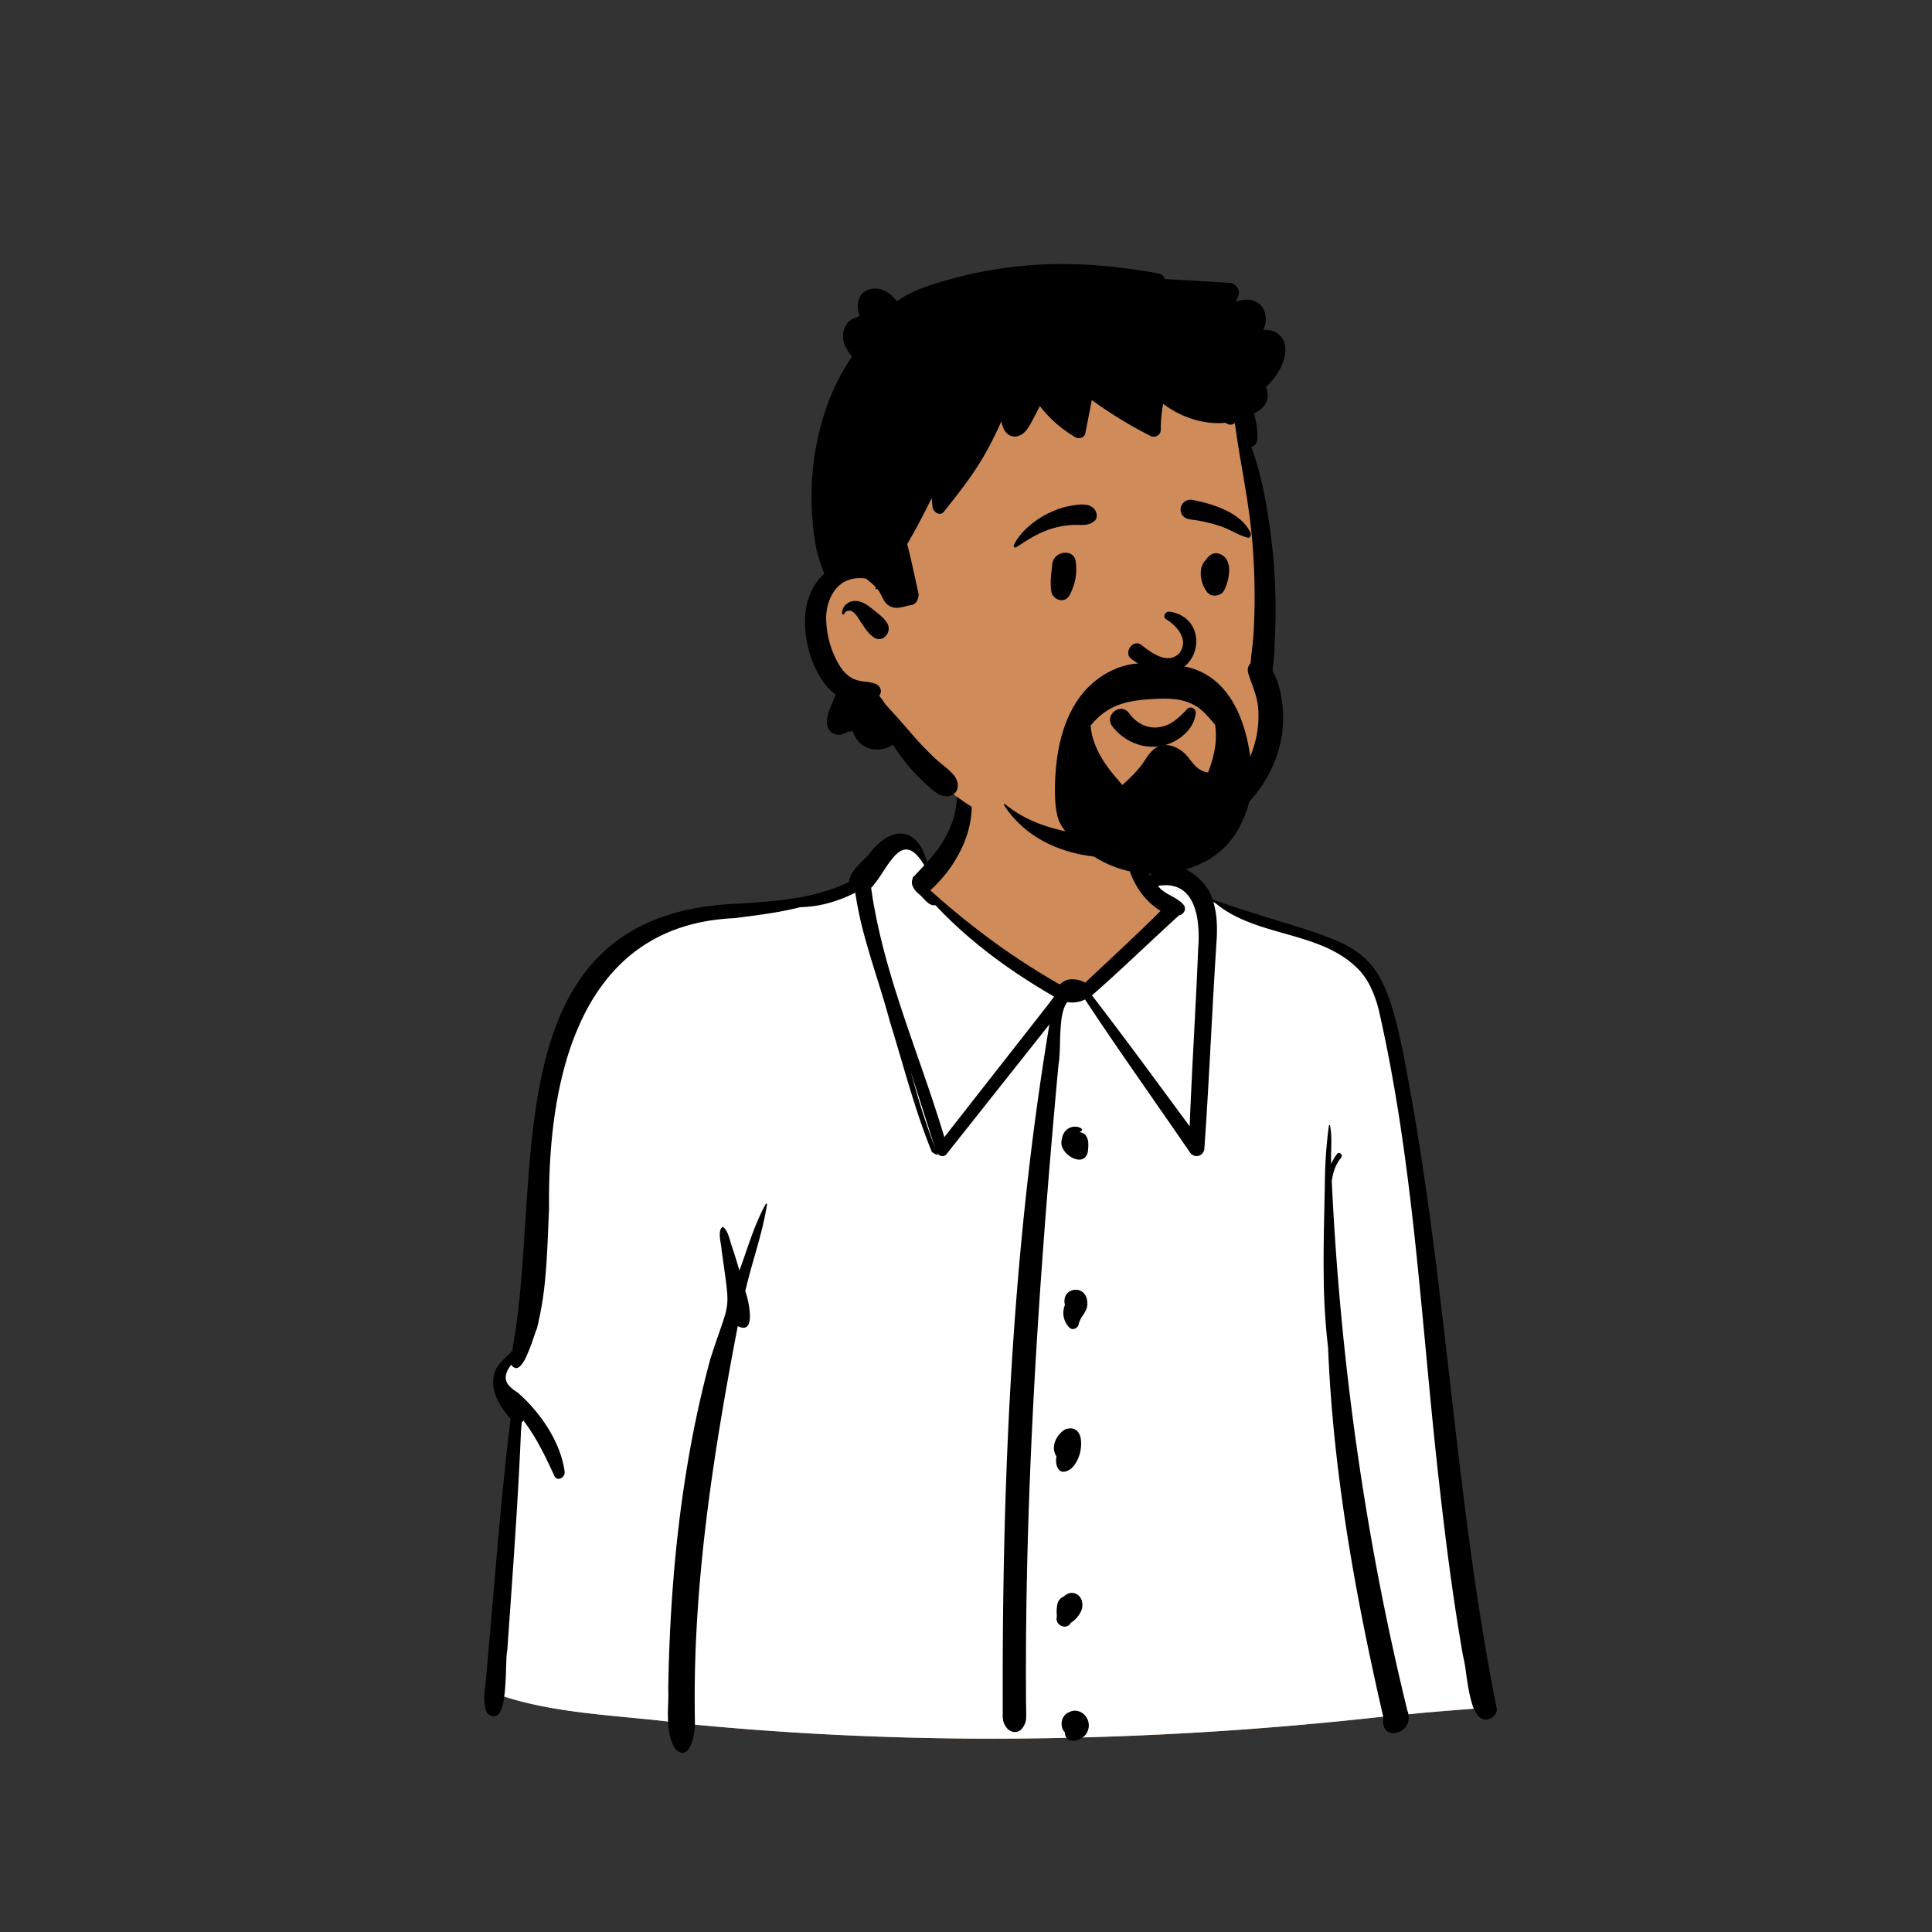 <?xml version="1.0" standalone="no"?>
<svg viewBox="-350 -150 1500 1500" style="width: 487.5px; height: 487.5px; justify-content: center; align-self: center; transform: scale(1, 1);" xmlns="http://www.w3.org/2000/svg"><rect x="-350" y="-150" width="1500" height="1500" fill="#333333" stroke="none"/><g transform="rotate(0 419.057 632.946)"><g id="body_Button_Shirt_2" data-name="body/Button Shirt 2" transform="translate(0 459)"><path id="_Skin" data-name="✋ Skin" d="M385.52,772.9c-82.277,0-164.112-4.044-243.319-12.021l-.035-.157-4.206-.508c-11.969-1.492-24.205-2.668-36.038-3.8-31.215-3-63.495-6.1-93.6-15.316L3,739.467,2.479,740.8C1.7,740.394.874,739.973,0,739.569c4.737-77.363,12.639-153.295,19.775-217.582l.293-2.632-1.747-1.989C8.232,505.877,4.515,496.25,6.971,487.953,27.09,445.96,31.355,392.386,35.48,340.569c8.551-107.4,16.627-208.835,156.108-213.226l.223-.01,1.471-.1c29.087-1.993,59.164-4.055,86.032-17.428l3.131-1.557.186-3.492c.226-4.214,5.414-9.226,9.582-13.252,1.435-1.386,2.789-2.695,4.007-4.006l.255-.275.219-.3c6.288-8.738,13.673-13.953,19.755-13.953,8.858,0,13.15,11.117,14.92,17.744l2.791,10.447,7.387-7.9C358.9,74.705,367.209,54.3,366.277,32.544l.63-.2-.808-5.2c-1.525-9.021-.511-15.713,3.017-19.887C373.246,2.376,381.345,0,393.876,0c8.28,0,17.29,1.044,25.24,1.965,2.6.3,5.1.591,7.47.834C442.5,4.475,458.769,7.491,474.5,10.407l2.208.409-1.494,4.069,3.822,2.642c5.093,3.521,8.886,10.584,10.407,19.377l.068.4.122.386c2.262,7.17,3.12,15.177,4.029,23.654,1.528,14.263,3.107,29.01,11.645,41.706l5.13,7.627,4.918-7.766c2.4-3.789,5.616-5.632,9.834-5.632,11.378,0,25.274,12.582,27.743,22.334l.793,3.132,3.051,1.061c20.951,7.3,38.214,12.619,53.445,17.316,38.242,11.793,57.437,17.713,69.754,35.064,12.671,17.849,19.083,49,29.75,110.986C721.4,354.338,729.2,423.377,736.738,490.143,746.209,574,756,660.686,773.576,744.774a15.636,15.636,0,0,0-2.782,3.754c-7.758.686-15.648,1.307-23.323,1.911-12.774,1.006-25.983,2.046-38.89,3.4l-2.864.3-.635.988c-1.178.1-2.339.215-3.48.33-1.82.183-3.575.359-5.29.459l-.519-1.038-4.164.467A2752.65,2752.65,0,0,1,385.52,772.9" transform="translate(35.999 -32)" fill="#d08b5b"></path><path id="_Top" data-name="👕 Top" d="M316.449,0c8.858,0,13.15,11.117,14.92,17.744l2.791,10.447,4.311-4.61-7.846,13.727L391.7,93.365l2.339,1.647q37.441,26.226,50.98,26.226,13.958,0,83.086-68.384L503.222,37.308l2.243-6.991,4.973,7.392,4.918-7.766c2.4-3.789,5.616-5.632,9.834-5.632,11.378,0,25.274,12.582,27.743,22.334l.793,3.132,5.547,1.927c16.527,5.712,30.736,10.2,43.475,14.142l16.292,5.035c32.451,10.087,49.6,16.375,60.935,32.338,12.418,17.492,18.824,47.762,29.115,107.3l.635,3.682C720.867,278.32,728.48,344.14,735.708,408.06l2.812,24.874c8.944,78.93,18.58,160.043,35.057,238.876a15.636,15.636,0,0,0-2.782,3.754c-5.172.457-10.4.886-15.589,1.3l-14.74,1.165c-10.561.841-21.323,1.738-31.884,2.845l-2.864.3-.635.988c-.785.066-1.563.14-2.332.215l-1.148.115c-1.82.183-3.575.359-5.29.459l-.519-1.038-4.164.467A2752.65,2752.65,0,0,1,385.52,699.937c-82.277,0-164.112-4.044-243.319-12.021l-.035-.157-4.206-.508c-9.575-1.194-19.321-2.185-28.9-3.116L95.218,682.8c-29.111-2.828-58.942-6.114-86.9-14.669L3,666.5l-.521,1.333C1.7,667.429.874,667.008,0,666.6l.324-5.213C5.092,585.834,12.8,511.864,19.775,449.022l.293-2.632L18.321,444.4C8.232,432.912,4.515,423.285,6.971,414.988,27.09,372.995,31.355,319.421,35.48,267.6l.514-6.436C44.321,157.26,54.683,60.672,187.443,54.539l4.368-.171,6.613-.457c27.472-1.92,55.6-4.487,80.89-17.073l3.131-1.557.186-3.492c.2-3.756,4.345-8.146,8.194-11.907l2.6-2.516c.989-.963,1.928-1.9,2.8-2.835l.255-.275.219-.3C302.982,5.215,310.367,0,316.449,0Z" transform="translate(35.999 40.965)" fill="#fff"></path><path id="_Ink" data-name="🖍 Ink" d="M153.962,768.892c-1.776,0-3.719-1.069-5.773-3.177a35.187,35.187,0,0,1-3.51-8.069,47.728,47.728,0,0,1-1.668-8.536,129.056,129.056,0,0,1-.27-17.752c.128-4.189.26-8.52.085-12.655.372-22.1,1.23-43.795,2.552-64.47,1.408-22.015,3.39-43.66,5.892-64.332,2.641-21.824,5.95-43.292,9.833-63.807,4.074-21.522,8.91-42.683,14.375-62.9l.928-2.873c2.511-7.721,4.609-13.754,6.295-18.6l0-.009c7.435-21.383,7.435-21.383,3.242-51.115-.508-3.6-1.083-7.684-1.719-12.326a40.485,40.485,0,0,0-.588-4.538c-.813-4.958-1.824-11.127,1.5-13.222,3.247,2.051,4.758,7.331,5.972,11.574.3,1.038.577,2.018.863,2.884l.1.3c2.193,6.4,4.181,12.966,6.028,19.145,1.683-4.545,3.3-9.245,4.874-13.79,4.418-12.8,8.986-26.035,15.571-37.9a.5.5,0,0,1,.451-.239.555.555,0,0,1,.414.17.409.409,0,0,1,.1.33c-2.067,13.721-5.968,27.4-9.74,40.637-2.5,8.768-5.085,17.835-7.108,26.818l.154.429a72.955,72.955,0,0,1,3.009,13.166c.573,4.384.829,10.21-1.2,13.073a3.992,3.992,0,0,1-3.425,1.757,10.038,10.038,0,0,1-4.4-1.292l-1.164,6.092c-5.272,27.715-9.623,52.2-13.3,74.849-4.363,26.87-7.844,51.482-10.642,75.242-6.468,54.935-9.132,104.539-8.143,151.647a47.838,47.838,0,0,1-1.222,11.123c-.772,3.429-2.2,8.049-4.638,10.58A5.135,5.135,0,0,1,153.962,768.892Zm303.2-9.4c-3.888,0-6.244-2.372-6.464-6.507a9.213,9.213,0,0,1-2.189-4.112,10.614,10.614,0,0,1-.07-4.641,10.064,10.064,0,0,1,1.765-3.974,8.477,8.477,0,0,1,3.436-2.737c0-.02.522-.238,1.258-.544l.019-.008.036-.015c.4-.168.786-.326.99-.416a9.451,9.451,0,0,1,2.679-.393,10.662,10.662,0,0,1,8.6,4.835,11.13,11.13,0,0,1,1.519,10.192,10.325,10.325,0,0,1-4.424,5.914A13.038,13.038,0,0,1,457.158,759.488Zm248.737-5.848a7.671,7.671,0,0,1-5.967-2.56c-1.818-2.125-2.443-5.394-1.808-9.455-12.156-52.64-21.386-99.332-28.216-142.743-3.893-24.741-7.089-49.024-9.5-72.177-2.578-24.742-4.36-49.15-5.3-72.545a505.64,505.64,0,0,1-3.381-54.714c-.257-18.4.143-37.139.53-55.258l0-.152c.139-6.5.282-13.225.392-19.8a348.874,348.874,0,0,1,3.116-42.324c.088-.3.235-.471.415-.471a.521.521,0,0,1,.394.256.908.908,0,0,1,.14.8c1.169,5.921.989,12.318.815,18.5-.1,3.551-.2,7.224-.049,10.758a33.918,33.918,0,0,1,4.687-7.909,1.766,1.766,0,0,1,1.391-.731,2.329,2.329,0,0,1,1.973,1.4,2.161,2.161,0,0,1-.314,2.384,28.759,28.759,0,0,0-4.962,8.635,43.041,43.041,0,0,0-2.266,9.636c1.628,34.544,4.077,69.387,7.278,103.561,3.229,34.476,7.31,69.184,12.128,103.16,4.864,34.3,10.61,68.771,17.077,102.449,6.533,34.021,13.977,68.146,22.125,101.428a15.279,15.279,0,0,1,1.073,7.066,11.75,11.75,0,0,1-2.011,5.509A12.255,12.255,0,0,1,705.895,753.64Zm-293.909-.9a8.374,8.374,0,0,1-6.048-2.845,12.365,12.365,0,0,1-2.64-4.5,16.136,16.136,0,0,1-.76-6.187c-.186-47.875.211-91.835,1.215-134.391,1.1-46.6,2.972-91.819,5.566-134.4,2.811-46.127,6.59-91.2,11.234-133.981,2.443-22.505,5.187-44.946,8.154-66.7,3.056-22.4,6.443-44.753,10.065-66.435-11.2,14.122-22.595,28.49-33.61,42.385l-.429.541c-15.042,18.975-30.6,38.6-45.93,57.909a3.707,3.707,0,0,1-3,1.445,5.51,5.51,0,0,1-4.369-2.371l-.1-.155.656,1.76a16.881,16.881,0,0,1-3.5-1.758c-.3-.181-.636-.385-.963-.574C337.905,278.861,330.6,254,323.535,229.962c-2.781-9.464-5.657-19.249-8.634-28.825-3.018-11.4-6.614-22.921-10.091-34.062l0-.007c-3.33-10.669-6.773-21.7-9.713-32.638a280.307,280.307,0,0,1-7.03-33.144l-.221-.092a109.849,109.849,0,0,1-20.7,7.965,90.348,90.348,0,0,1-21.888,3.179c-14.983,3.859-30.628,5.886-45.758,7.846-1.611.209-3.436.445-5.193.676a168.21,168.21,0,0,0-21.6,2.288,141.84,141.84,0,0,0-19.425,4.787,126.342,126.342,0,0,0-17.357,7.088,119.906,119.906,0,0,0-15.4,9.19,121.443,121.443,0,0,0-13.54,11.093A130.393,130.393,0,0,0,95.2,168.1a157.035,157.035,0,0,0-18.754,29.911A216.8,216.8,0,0,0,63.42,232.358a303.228,303.228,0,0,0-8.136,37.184c-3.623,23.085-5.3,48.833-5,76.529l-.211,4.762c-.116,2.724-.229,5.5-.338,8.183v.005c-.54,13.309-1.1,27.072-2.345,40.543a257.42,257.42,0,0,1-6.532,39.943c-.558,1.118-1.356,3.462-2.366,6.43l0,0A149.092,149.092,0,0,1,32.5,461.528a30.131,30.131,0,0,1-3.724,6.161c-1.382,1.649-2.732,2.485-4.014,2.485-1.325,0-2.617-.892-3.84-2.653-3.445,4.6-4.76,8.278-4.139,11.565a10.336,10.336,0,0,0,2.762,5.094,28.921,28.921,0,0,0,6.079,4.755A120.394,120.394,0,0,1,38.063,501.34a121.382,121.382,0,0,1,11.075,14.9,101.543,101.543,0,0,1,8.508,16.644,76.429,76.429,0,0,1,4.735,17.651,4.93,4.93,0,0,1-1.255,3.876,4.874,4.874,0,0,1-3.536,1.779,3.478,3.478,0,0,1-3.178-2.294l-1.122-2.447c-5.176-11.235-8.272-17.123-10.392-21a156.963,156.963,0,0,0-12.5-19.594,4.69,4.69,0,0,1-1.656,1.668c-1.865,48.9-5.37,98.545-8.76,146.552-.7,9.983-1.434,20.306-2.139,30.491-.56,2.122-.711,6.985-.9,13.141-.238,7.644-.533,17.156-1.79,24.681a32.221,32.221,0,0,1-2.72,9.384c-1.3,2.482-2.927,3.741-4.845,3.742a8.334,8.334,0,0,1-4.87-2.1l-.525-.423C-.978,731.29-.041,723.524.865,716.014c.214-1.771.415-3.445.567-5.117l2.4-28.276c1.268-14.1,2.5-28.406,3.686-42.24,3.689-42.937,7.5-87.335,12.927-130.823l-.563-.647c-4.969-5.758-8.424-11.078-10.563-16.266a31.577,31.577,0,0,1-2.345-9.169,24.039,24.039,0,0,1,1.015-9.493,18.467,18.467,0,0,1,3.447-6.627,53.294,53.294,0,0,1,5.1-5.365,55.644,55.644,0,0,0,5.107-5.353c2.581-13.613,4.676-29.288,6.4-47.92,1.545-16.649,2.672-34.2,3.763-51.178,1.879-29.247,3.821-59.486,7.994-87.877a370.466,370.466,0,0,1,8.222-41.17c1.782-6.727,3.765-13.2,5.9-19.245,2.238-6.348,4.716-12.44,7.364-18.105a163.107,163.107,0,0,1,9.04-16.78,139.056,139.056,0,0,1,10.924-15.269,126.053,126.053,0,0,1,13.017-13.573,123.408,123.408,0,0,1,15.318-11.692,131.5,131.5,0,0,1,17.827-9.626,151.694,151.694,0,0,1,20.544-7.374,186.605,186.605,0,0,1,23.47-4.937,240.035,240.035,0,0,1,26.6-2.315l8.156-.564c12-.852,25.943-1.967,39.475-4.436,14.527-2.651,26.829-6.548,37.61-11.913.157-2.927,1.444-5.954,3.934-9.251a72.2,72.2,0,0,1,7.472-8c1.373-1.326,2.67-2.579,3.778-3.771a48.338,48.338,0,0,1,12.158-12.213,27.486,27.486,0,0,1,6.293-3.162,19.176,19.176,0,0,1,6.173-1.075,15.855,15.855,0,0,1,6.39,1.326,18.4,18.4,0,0,1,5.754,4.06c3.727,3.808,6.611,9.464,8.573,16.81C365.884,53.646,372.278,27.608,362.8,0a9.128,9.128,0,0,1,5.431,2.582,21.631,21.631,0,0,1,4.187,5.609,53.056,53.056,0,0,1,4.764,13.232,64.206,64.206,0,0,1,.607,21.671,80.286,80.286,0,0,1-5.995,20.96,99.525,99.525,0,0,1-11.024,19.1,106.76,106.76,0,0,1-14.48,16.084,609.465,609.465,0,0,0,48.305,39.3,545.7,545.7,0,0,0,52.288,33.835,12.724,12.724,0,0,1,9.778-4.062,20.789,20.789,0,0,1,9.9,2.65c5.472-5.177,11.055-10.408,16.454-15.466,13.923-13.044,28.316-26.53,42.063-40.26a56.165,56.165,0,0,1-17.438-17.37,69.617,69.617,0,0,1-9.006-22.281c-4.06-18.043-2.105-36.686.249-49.149l.182-.95a1.785,1.785,0,0,1,1.834-1.626,2.624,2.624,0,0,1,2.586,2.225l.134,1.492c.234,2.693.444,5.456.647,8.127,1.369,18.052,2.785,36.718,12.656,52.228a18.158,18.158,0,0,1,6.709-6.455,17.142,17.142,0,0,1,8.2-1.966,27.129,27.129,0,0,1,10.664,2.411,43.17,43.17,0,0,1,10.13,6.257,45.316,45.316,0,0,1,8.122,8.638,29.474,29.474,0,0,1,4.642,9.554c20.849,7.259,38.057,12.565,53.24,17.247,19.153,5.907,34.281,10.572,45.955,16.028a79.029,79.029,0,0,1,15.31,9.13,57.159,57.159,0,0,1,11.615,12.167c6.552,9.229,11.609,21.666,16.4,40.326,4.544,17.705,8.711,40.216,14.373,73.115,5.208,30.6,10.145,64.181,15.093,102.656,4.41,34.3,8.422,69.236,12.3,103.024l0,.019c4.809,41.88,9.781,85.186,15.556,127.655,3.109,22.864,6.2,43.663,9.436,63.586,3.637,22.363,7.375,43.069,11.426,63.3.376,4.315-3.542,7.84-7.438,8.426a7.942,7.942,0,0,1-1.046.071,7.031,7.031,0,0,1-3.5-.928,10.2,10.2,0,0,1-2.9-2.579,28.014,28.014,0,0,1-4.3-8.874c-2.3-7.154-3.567-16.075-4.688-23.946a106.135,106.135,0,0,0-2.362-13.263c-6.485-37.133-12.09-77.352-17.639-126.573-4.287-36.7-7.807-74.174-11.211-110.418-4.117-43.836-8.375-89.164-14.025-133.523-3.041-23.878-6.232-45.575-9.754-66.329-3.953-23.3-8.219-44.813-13.042-65.781a97.111,97.111,0,0,0-5.425-15.238,56.092,56.092,0,0,0-8.672-13.593,70.449,70.449,0,0,0-12.81-10.933,92.811,92.811,0,0,0-14.516-7.866c-10.121-4.449-21.2-7.591-31.908-10.63l-.009,0c-9.731-2.761-19.793-5.615-29.153-9.449a104.437,104.437,0,0,1-13.566-6.648,76.489,76.489,0,0,1-12.331-8.95c2.665,8.2,3.546,17.888,2.776,30.472-1.623,24.623-2.974,49.676-4.28,73.9v.02c-1.551,28.761-3.154,58.5-5.224,87.717a6.309,6.309,0,0,1-2.019,4.317,5.981,5.981,0,0,1-4.025,1.55,6.219,6.219,0,0,1-5.142-2.838c-9.347-13.643-18.937-27.441-28.211-40.784l-.039-.056c-17.642-25.384-35.885-51.632-53.224-77.91a22.528,22.528,0,0,1-9.789,2.362,20.111,20.111,0,0,1-3.908-.387c-2.25,2.841-3.761,7.282-4.618,13.577a170.739,170.739,0,0,0-1.085,17.826c-.174,6.512-.339,12.661-1.224,17.354l-.938,10.258c-3.886,42.743-7.159,81.778-10,119.334-3.187,42.064-5.756,81.146-7.854,119.478-2.25,41.119-3.931,81.364-5,119.616-1.138,40.9-1.619,81.191-1.429,119.749l.029,5.154c0,1.656.04,3.364.081,5.016v.012c.081,3.25.164,6.61-.078,9.841a14.4,14.4,0,0,1-3.472,7.3A7.126,7.126,0,0,1,411.986,752.741ZM331.1,240.058h0c1.293,4.674,3,10.827,4.755,16.962,4.531,15.864,10.021,31.23,14.3,42.844-6.005-18.788-12.237-38.351-19.052-59.807ZM327.549,67.537h0a9.076,9.076,0,0,0-4.75,1.447,20.67,20.67,0,0,0-4.466,3.826,96.423,96.423,0,0,0-8.5,11.683l0,0h0c-3.039,4.624-6.182,9.405-9.5,12.809,1.521,10.878,3.564,21.871,6.244,33.607,2.387,10.453,5.229,21.259,8.689,33.036,6.427,21.875,14.064,43.851,21.449,65.1,7.017,20.193,14.273,41.074,20.472,61.814,15.685-20.048,31.862-40.705,46.135-58.931l.788-1.006c11-14.041,22.366-28.56,33.539-42.835.949-1.216,1.9-2.49,2.81-3.721l.008-.011c.627-.845,1.276-1.719,1.932-2.582-8.646-5-17-10.139-24.838-15.286-8.309-5.457-16.326-11.11-23.827-16.8-7.891-5.987-15.469-12.213-22.525-18.5-7.38-6.581-14.423-13.442-20.932-20.394a5.305,5.305,0,0,1-1.106.118,7.387,7.387,0,0,1-4.448-1.782,33.738,33.738,0,0,1-3.941-3.783,30.45,30.45,0,0,0-3.275-3.184l-.387-.319a16.334,16.334,0,0,1-4.3-5.343,7.376,7.376,0,0,1-.128-6.54.847.847,0,0,1-.018-.72,1.208,1.208,0,0,1,.755-.629c1.194-1.31,2.443-2.624,3.652-3.9,1.5-1.58,3.054-3.211,4.543-4.88-4.93-8.278-9.533-12.3-14.074-12.3ZM529.01,95.272h0a35.729,35.729,0,0,0-5.941.529c2.657,3.639,6.553,5.757,10.32,7.805,3.63,1.974,7.383,4.014,9.934,7.4a4.736,4.736,0,0,1,.22,4.472,5.634,5.634,0,0,1-4.1,3.18c-9.27,8.4-18.482,17.012-27.391,25.345-13,12.161-26.444,24.735-40.267,36.806,20.339,26.332,40.379,53.518,59.759,79.808l.006.009.038.051c5.266,7.144,10.712,14.531,16.082,21.791.895-23.766,2.158-47.906,3.381-71.251l0-.028c1.153-22.021,2.345-44.792,3.224-67.2a95.96,95.96,0,0,0-.659-22.655c-1.4-8.407-4.155-14.9-8.2-19.288a20.4,20.4,0,0,0-6.936-4.959,23.764,23.764,0,0,0-9.466-1.822Zm-78.395,575.65a6.575,6.575,0,0,1-5.039-2.5,5.753,5.753,0,0,1-1.084-5.008l-.019-1.072q-.01-.414-.022-.836l0-.06a29.394,29.394,0,0,1,.519-8.113,8.116,8.116,0,0,1,5.06-5.849,9.026,9.026,0,0,1,6.222-2.8,8.265,8.265,0,0,1,7.654,6.166,11.7,11.7,0,0,1-.629,8.237,21.471,21.471,0,0,1-7.936,8.9A5.247,5.247,0,0,1,450.615,670.922Zm-.973-120.2a4.577,4.577,0,0,1-3.716-1.9,10.062,10.062,0,0,1-1.846-4.723,14.1,14.1,0,0,1,.181-5.268,12.361,12.361,0,0,1-1.644-9.762,17.308,17.308,0,0,1,3.054-6.451A19.258,19.258,0,0,1,451.1,517.7a13.25,13.25,0,0,1,4.024-.7,7.1,7.1,0,0,1,5.424,2.247,11.1,11.1,0,0,1,2.562,5.681,28.666,28.666,0,0,1-1.807,14.749,24.286,24.286,0,0,1-3.583,6.384,11.894,11.894,0,0,1-4.942,3.828A7.135,7.135,0,0,1,449.642,550.726Zm7.368-110.843a3.925,3.925,0,0,1-2.9-1.322,16.6,16.6,0,0,1-4.3-8.427,15.4,15.4,0,0,1,.992-8.836c-.57-2.412-.779-5.883,1.466-8.72a8.811,8.811,0,0,1,6.893-3.231,8.629,8.629,0,0,1,6.143,2.482,10.712,10.712,0,0,1,2.849,7.718c.4,3.8-1.551,6.84-3.439,9.782a22.472,22.472,0,0,0-3.109,6.128A4.876,4.876,0,0,1,457.01,439.882Zm4.942-131.554a12.514,12.514,0,0,1-5.944-1.732,18.055,18.055,0,0,1-5.21-4.38c-2.275-2.838-3.193-5.906-2.584-8.639.475-3.8,1.841-6.68,4.061-8.555a9.914,9.914,0,0,1,6.407-2.271c2.938,0,5.146,1.171,5.365,2.264.159.8-.68,1.326-1.412,1.631-.129.138-.268.28-.426.434a6.637,6.637,0,0,1,4.808,2.46,11,11,0,0,1,1.925,6.231,34.477,34.477,0,0,1-.438,6.867,7.614,7.614,0,0,1-2.5,4.37A6.309,6.309,0,0,1,461.953,308.329Z" transform="translate(26 -17)"></path></g><g transform="translate(225 0)"><g><g><path id="_Skin" data-name="✋ Skin" d="M185.626,0C242.407,0,301.136,44.012,321.95,72.1c17.5,23.613,26.921,130.388,26.921,202.548,0,15.092,8.328,43.541,5.9,57.977-8.906,52.9-47.709,97.264-124.507,97.264S98.4,399.445,41.317,317.713c-27.7,0-41.12-21.24-41.315-54.759S26.737,217.24,26.737,217.24s-9.6-132.279,14.58-166.718S128.845,0,185.626,0Z" transform="translate(56.415 75.26)" fill="#d08b5b"></path><path id="_Ink" data-name="🖍 Ink" d="M240.7,460.988a134.978,134.978,0,0,1-24.924-2.26,109.827,109.827,0,0,1-23.624-7.177,89.12,89.12,0,0,1-20.9-12.692,81,81,0,0,1-16.743-18.8.491.491,0,0,1-.04-.516.622.622,0,0,1,.539-.3.592.592,0,0,1,.381.136,93.319,93.319,0,0,0,13.143,8.934,101.44,101.44,0,0,0,14.06,6.5,142.878,142.878,0,0,0,30.5,7.382,150.258,150.258,0,0,0,20.742,1.427,155.98,155.98,0,0,0,23.216-1.744,151.083,151.083,0,0,0,22.766-5.251,137.75,137.75,0,0,0,21.484-8.785A121.207,121.207,0,0,0,320.675,415.5a80.61,80.61,0,0,0,18.056-19.967,85.806,85.806,0,0,0,6.392-11.932,84.716,84.716,0,0,0,4.413-12.752,80.693,80.693,0,0,0,2.286-13.557,77.081,77.081,0,0,0-.107-13.752c-.615-6.2-2.7-11.917-4.713-17.443-1.007-2.762-2.047-5.617-2.907-8.526a7.836,7.836,0,0,1,1.86-7.671c.246-3.442.66-6.954,1.061-10.35.428-3.631.871-7.382,1.108-11.049.509-8.057.822-16.206.931-24.222.2-16.032-.438-32.935-1.9-50.239-1.552-18.383-4.7-36.8-7.745-54.61-2.017-11.8-4.1-24-5.7-36.071a5.039,5.039,0,0,1-3.39,1.354,5.315,5.315,0,0,1-2.469-.638l-.231-.127-1.22-.7a1.864,1.864,0,0,0-.221.019c-1.75.17-3.557.256-5.371.256a66.107,66.107,0,0,1-19.639-3.1A73.589,73.589,0,0,1,278.086,108.5a104.449,104.449,0,0,0-1.879,20.269,5.167,5.167,0,0,1-1.663,3.86,5.572,5.572,0,0,1-3.775,1.432,5.9,5.9,0,0,1-2.662-.641,339.2,339.2,0,0,1-45.42-27.79l-1.052,5.387-.011.056c-1.3,6.683-2.653,13.593-3.988,20.4a4.342,4.342,0,0,1-1.842,2.763,5.633,5.633,0,0,1-3.193.979,5.069,5.069,0,0,1-2.555-.661,96.072,96.072,0,0,1-27.67-24.241c-1.808,3.457-3.257,6.213-4.559,8.674l-2.3,4.325c-2.319,4.343-5.354,8.964-10.28,10.31a9.147,9.147,0,0,1-2.413.333,8.635,8.635,0,0,1-5.507-2.027,11.76,11.76,0,0,1-3.5-5.036c-.521-1.426-1.025-2.95-1.5-4.53a264.463,264.463,0,0,1-15.26,29.77c-7.81,13.024-17.252,25.02-26.383,36.621q-1.383,1.757-2.767,3.518a4.041,4.041,0,0,1-3.222,1.686c-2.606,0-5.361-2.607-5.669-5.365-.237-2.149-.446-4.38-.641-6.821-6.948,14.021-13,25.35-19.031,35.654l.975,3.817c1.973,7.931,3.741,16.036,5.45,23.874.721,3.306,1.467,6.725,2.221,10.1a9.167,9.167,0,0,1-1.369,6.879,5.891,5.891,0,0,1-4.031,2.632,42.868,42.868,0,0,0-4.546,1.006,27.473,27.473,0,0,1-6.8,1.171,11.571,11.571,0,0,1-3.818-.619c-4.457-1.53-6.138-4.912-7.917-8.492-.5-1.007-1.017-2.046-1.6-3.066a18.8,18.8,0,0,0-1.834-2.6l-.171.222a.539.539,0,0,1-.443.217.832.832,0,0,1-.658-.358.565.565,0,0,1-.069-.538l.293-.727a57.133,57.133,0,0,0-5.276-4.736c-.777-.642-1.581-1.3-2.351-1.971a27.959,27.959,0,0,0-4.629-.376,25.564,25.564,0,0,0-12.389,2.93,24.593,24.593,0,0,0-6.169,5.206,29.626,29.626,0,0,0-4.325,6.79,38.326,38.326,0,0,0-3.444,15.754,72.992,72.992,0,0,0,10.238,37,32.086,32.086,0,0,0,5.111,6.454,21.52,21.52,0,0,0,6.849,4.5,32.528,32.528,0,0,0,8.133,1.75,34.637,34.637,0,0,1,7.807,1.61,6.719,6.719,0,0,1,4.021,3.957,5.355,5.355,0,0,1-.521,4.653c-.094.162-.2.317-.3.466l0,.006c-.049.072-.1.145-.147.219l1.555,2.065c.982,1.312,2.132,2.879,3.226,4.555,1.658,1.907,3.4,3.8,5.081,5.634l0,.005c1.015,1.106,2.065,2.249,3.085,3.382,3.416,3.783,6.818,7.7,10.109,11.492l.011.012c1.53,1.762,3.112,3.584,4.679,5.374,4.057,4.633,8.71,9.466,14.641,15.21,2.024,1.966,4.3,3.83,6.5,5.634a75.092,75.092,0,0,1,8.67,7.888,14.162,14.162,0,0,1,2.893,5.149,10.659,10.659,0,0,1,.313,5.591,7.522,7.522,0,0,1-4.807,5.349,10.271,10.271,0,0,1-3.817.747c-5.684,0-10.819-4.816-14.946-8.686-.384-.36-.781-.732-1.166-1.089l-.22-.2a144.711,144.711,0,0,1-25.185-30.083,22.147,22.147,0,0,1-12.36,3.716,19.617,19.617,0,0,1-11.144-3.271,20.5,20.5,0,0,1-7.656-11.024,16.148,16.148,0,0,1-3.543.429l-.2,0c-.736.427-1.341.762-1.9,1.055a11.6,11.6,0,0,1-5.319,1.344,9.151,9.151,0,0,1-4.886-1.351,8.679,8.679,0,0,1-3.415-4.144,13.629,13.629,0,0,1-.522-7.962,46.493,46.493,0,0,1,2.49-7.824l.392-1.013a88.729,88.729,0,0,1,3.75-8.719,47.5,47.5,0,0,1-10.62-11.33A78.643,78.643,0,0,1,2.334,297.2,87.651,87.651,0,0,1,.176,282.943a72.411,72.411,0,0,1,.34-13.775A50.3,50.3,0,0,1,5.2,253.48a45.214,45.214,0,0,1,4.286-7.069,38.69,38.69,0,0,1,5.524-6.025l-.3-.78a117.831,117.831,0,0,1-5.719-17.779,183.6,183.6,0,0,1-3.05-21.93,209.935,209.935,0,0,1,.89-46.61,204.4,204.4,0,0,1,10.009-42.552A166.638,166.638,0,0,1,36.556,71.827,33.392,33.392,0,0,1,30.8,62.6a18.806,18.806,0,0,1-1.223-5.175,16.906,16.906,0,0,1,2.646-10.537,13.33,13.33,0,0,1,3.8-3.863A11.734,11.734,0,0,1,39,41.768a13.685,13.685,0,0,0,2.418-.94l.508-.28c.453-.264.418-.351.222-.834a8.826,8.826,0,0,1-.49-1.566c-.962-4.42-.861-8.206.3-11.254,1.353-3.552,4.129-5.983,8.25-7.226a14.8,14.8,0,0,1,4.273-.634A17.7,17.7,0,0,1,63.9,21.966a29.351,29.351,0,0,1,7.451,6.871A92.272,92.272,0,0,1,93,17.927c7.523-2.773,15.264-4.941,23.194-7.1a321.158,321.158,0,0,1,51.95-9.271A313.381,313.381,0,0,1,199.579,0a368.179,368.179,0,0,1,37.485,1.972c11.894,1.207,24.125,2.945,37.391,5.315a5.8,5.8,0,0,1,4.8,4.389c9.963.455,20.094,1.085,29.891,1.695,6.566.408,13.355.831,20.029,1.2a8.406,8.406,0,0,1,3.975,1.2,7.681,7.681,0,0,1,3.686,6.416,8.429,8.429,0,0,1-.961,4.05c-.567,1.1-1.152,2.165-1.7,3.149l.728-.24a27.208,27.208,0,0,1,8.268-1.49,14.756,14.756,0,0,1,7,1.641,13.837,13.837,0,0,1,6.469,7.232,17.06,17.06,0,0,1,.791,9.737,25.833,25.833,0,0,1-1.609,4.861c.5-.033.992-.049,1.463-.049a20.1,20.1,0,0,1,2.627.17,15.732,15.732,0,0,1,5.032,1.537,14.431,14.431,0,0,1,7.968,12.362c.263,5.226-1.138,10.752-4.163,16.423a55.876,55.876,0,0,1-10.936,14.045,14.054,14.054,0,0,1,1.189,8.531,13.671,13.671,0,0,1-3.729,7.3,21.86,21.86,0,0,1-6.787,4.574,54.851,54.851,0,0,1,2.538,21.022,5.235,5.235,0,0,1-1.5,3.162,6.083,6.083,0,0,1-3.023,1.723,249.956,249.956,0,0,1,9.725,35.192c2.165,10.518,4,21.951,5.772,35.983a435.124,435.124,0,0,1,3.339,51.17c.063,7.739-.067,15.539-.388,23.184l-.131,2.9c-.084,1.752-.152,3.544-.218,5.277a144.229,144.229,0,0,1-1.7,20.1c4.315,7.34,6.948,16.918,8.05,29.279a90.1,90.1,0,0,1-4.441,36.032,99.551,99.551,0,0,1-15.776,29.494,117.141,117.141,0,0,1-23.955,23.088,139.524,139.524,0,0,1-29.432,16.282,149.18,149.18,0,0,1-32.207,9.076A152.047,152.047,0,0,1,240.7,460.988ZM57.439,291.214a6.935,6.935,0,0,1-3.882-1.248c-4.194-2.811-7.032-7.168-9.777-11.381-.266-.407-.566-.869-.858-1.312l-.314-.476c-.272-.408-.542-.828-.8-1.234l-.006-.009a21.367,21.367,0,0,0-3.672-4.687l-.409-.358a5.747,5.747,0,0,0-2.092-1.242,4.027,4.027,0,0,0-1.09-.138,5.68,5.68,0,0,0-2.38.53,3.054,3.054,0,0,0-1.63,1.629l-.06.189a.792.792,0,0,1-.792.6.837.837,0,0,1-.868-.824,9.078,9.078,0,0,1,2.654-6.616,10.772,10.772,0,0,1,7.636-3.073,11.439,11.439,0,0,1,1.97.171c4.156.723,7.585,3.209,10.741,5.693l1.567,1.24.831.65.026.021c3.618,2.826,7.719,6.029,9.884,10.065a7.984,7.984,0,0,1-.369,7.911,8.524,8.524,0,0,1-2.688,2.8A6.744,6.744,0,0,1,57.439,291.214Z" transform="translate(50 55)"></path></g></g><g transform="translate(159 186)"><g><path d="M140.63 0.473L139.193 0.179C137.503 -0.159 135.804 -0.016 134.311 0.591C132.847 1.187 131.572 2.224 130.68 3.721C129.495 5.714 129.337 7.386 129.887 9.595C130.311 11.302 131.242 12.586 132.46 13.514C133.744 14.491 135.37 15.061 137.06 15.259C144.854 16.175 152.53 17.89 159.992 20.323C163.488 21.464 166.788 23.01 170.058 24.613L172.877 26.002C175.477 27.273 178.163 28.499 181.557 29.389C181.824 29.458 182.087 29.524 182.349 29.587C183.29 29.291 183.45 28.933 183.649 28.673L183.73 28.572C183.972 28.268 184.271 27.802 183.988 25.631C176.583 10.271 156.267 3.742 140.63 0.473ZM43.588 4.83L45.465 4.502C51.273 3.497 58.494 2.532 62.603 7.201C64.782 9.677 65.532 14.279 62.603 16.649C58.767 19.754 54.63 19.651 50.218 19.542C48.704 19.504 47.158 19.466 45.581 19.556C40.493 19.848 35.603 20.69 30.702 22.091C19.95 25.164 11.189 30.774 2.006 36.934C0.801 37.742 -0.429 36.201 0.146 35.074C5.447 24.691 15.72 16.162 26.01 10.963C31.502 8.188 37.512 5.886 43.588 4.83ZM29.963 50.146C30.798 39.79 46.57 37.438 48.139 47.686C49.544 56.866 47.89 65.299 43.755 73.564C39.804 81.46 29.874 77.776 29.123 70.586C28.381 63.484 28.907 59.248 29.443 54.933C29.634 53.392 29.827 51.841 29.963 50.146ZM159.205 41.826C155.401 40.715 152.226 42.681 150.027 45.561C149.773 45.893 149.566 46.222 149.38 46.548C142.515 52.856 145.101 65.645 150.501 72.049C153.814 75.976 161.145 74.845 163.413 70.385C167.587 62.172 171.09 45.299 159.205 41.826ZM128.748 119.039C136.872 107.66 125.366 96.957 117.814 92.367C115.836 90.947 117.406 86.243 121.634 86.97C160.031 93.567 140.136 159.708 91.112 123.413C85.275 118.704 92.343 108.334 98.634 112.366C98.953 112.611 99.288 112.869 99.636 113.139C106.704 118.603 119.636 128.601 128.748 119.039ZM93.587 188.926C86.864 186.184 80.866 181.61 76.481 175.766C74.957 173.735 74.561 171.589 74.881 169.627C75.241 167.421 76.546 165.422 78.326 164.08C80.112 162.735 82.345 162.072 84.504 162.41C86.381 162.704 88.248 163.731 89.727 165.862L90.035 166.288C92.642 169.815 96.04 172.708 99.91 174.574C103.641 176.372 107.814 177.211 112.132 176.723C120.356 175.794 126.024 171.346 132.049 165.306C132.796 164.544 133.543 163.757 134.294 162.958C134.768 162.234 135.426 161.768 136.157 161.524C136.968 161.253 137.886 161.268 138.726 161.562C139.537 161.845 140.262 162.381 140.747 163.094C141.209 163.772 141.471 164.61 141.386 165.574C140.835 171.833 137.562 177.419 132.914 181.805C127.752 186.677 120.909 190.047 114.466 191.229C107.368 192.531 100.136 191.598 93.587 188.926Z" transform="translate(53 52)" fill-rule="evenodd" stroke="none"></path></g></g><g transform="translate(123 338)"><g><path d="M149.685 60.939C150.985 66.879 151.865 72.829 152.435 78.549C153.945 93.689 152.345 108.839 145.455 122.559C145.366 122.736 145.242 123.014 145.079 123.38C142.219 129.808 127.205 163.546 74.305 163.269C35.05 163.063 7.552 133.474 3.225 122.409C-1.102 111.344 -0.405 90.969 1.445 75.719C4.105 53.799 12.014 30.399 29.154 15.489C43.684 2.849 64.184 -4.201 82.644 2.709C93.165 0.409 104.255 2.089 114.015 6.859C134.645 16.929 144.935 38.899 149.685 60.939ZM124.445 47.809C121.965 44.699 119.335 41.689 116.595 38.879C105.815 27.849 92.585 26.849 77.894 27.609C63.694 28.349 50.044 29.739 38.194 38.289C34.264 41.119 30.805 44.539 27.774 48.299C28.015 51.749 28.625 55.169 29.605 58.449C32.694 68.789 38.575 77.959 45.385 86.239C47.675 89.019 50.014 91.759 52.395 94.479C52.965 93.969 53.514 93.449 54.044 92.969C58.325 89.169 62.425 84.979 66.075 80.569C69.394 76.559 71.775 71.509 75.495 67.859C84.055 59.469 96.294 64.249 103.005 72.339C106.375 76.409 109.155 81.019 114.135 83.309C115.705 84.029 117.315 84.489 118.945 84.719C121.705 77.699 123.745 70.389 124.665 62.909C125.295 57.749 125.135 52.749 124.445 47.809Z" transform="translate(121 27)" fill-rule="evenodd" stroke="none"></path></g></g><g transform="translate(47 241)"></g></g></g></svg>